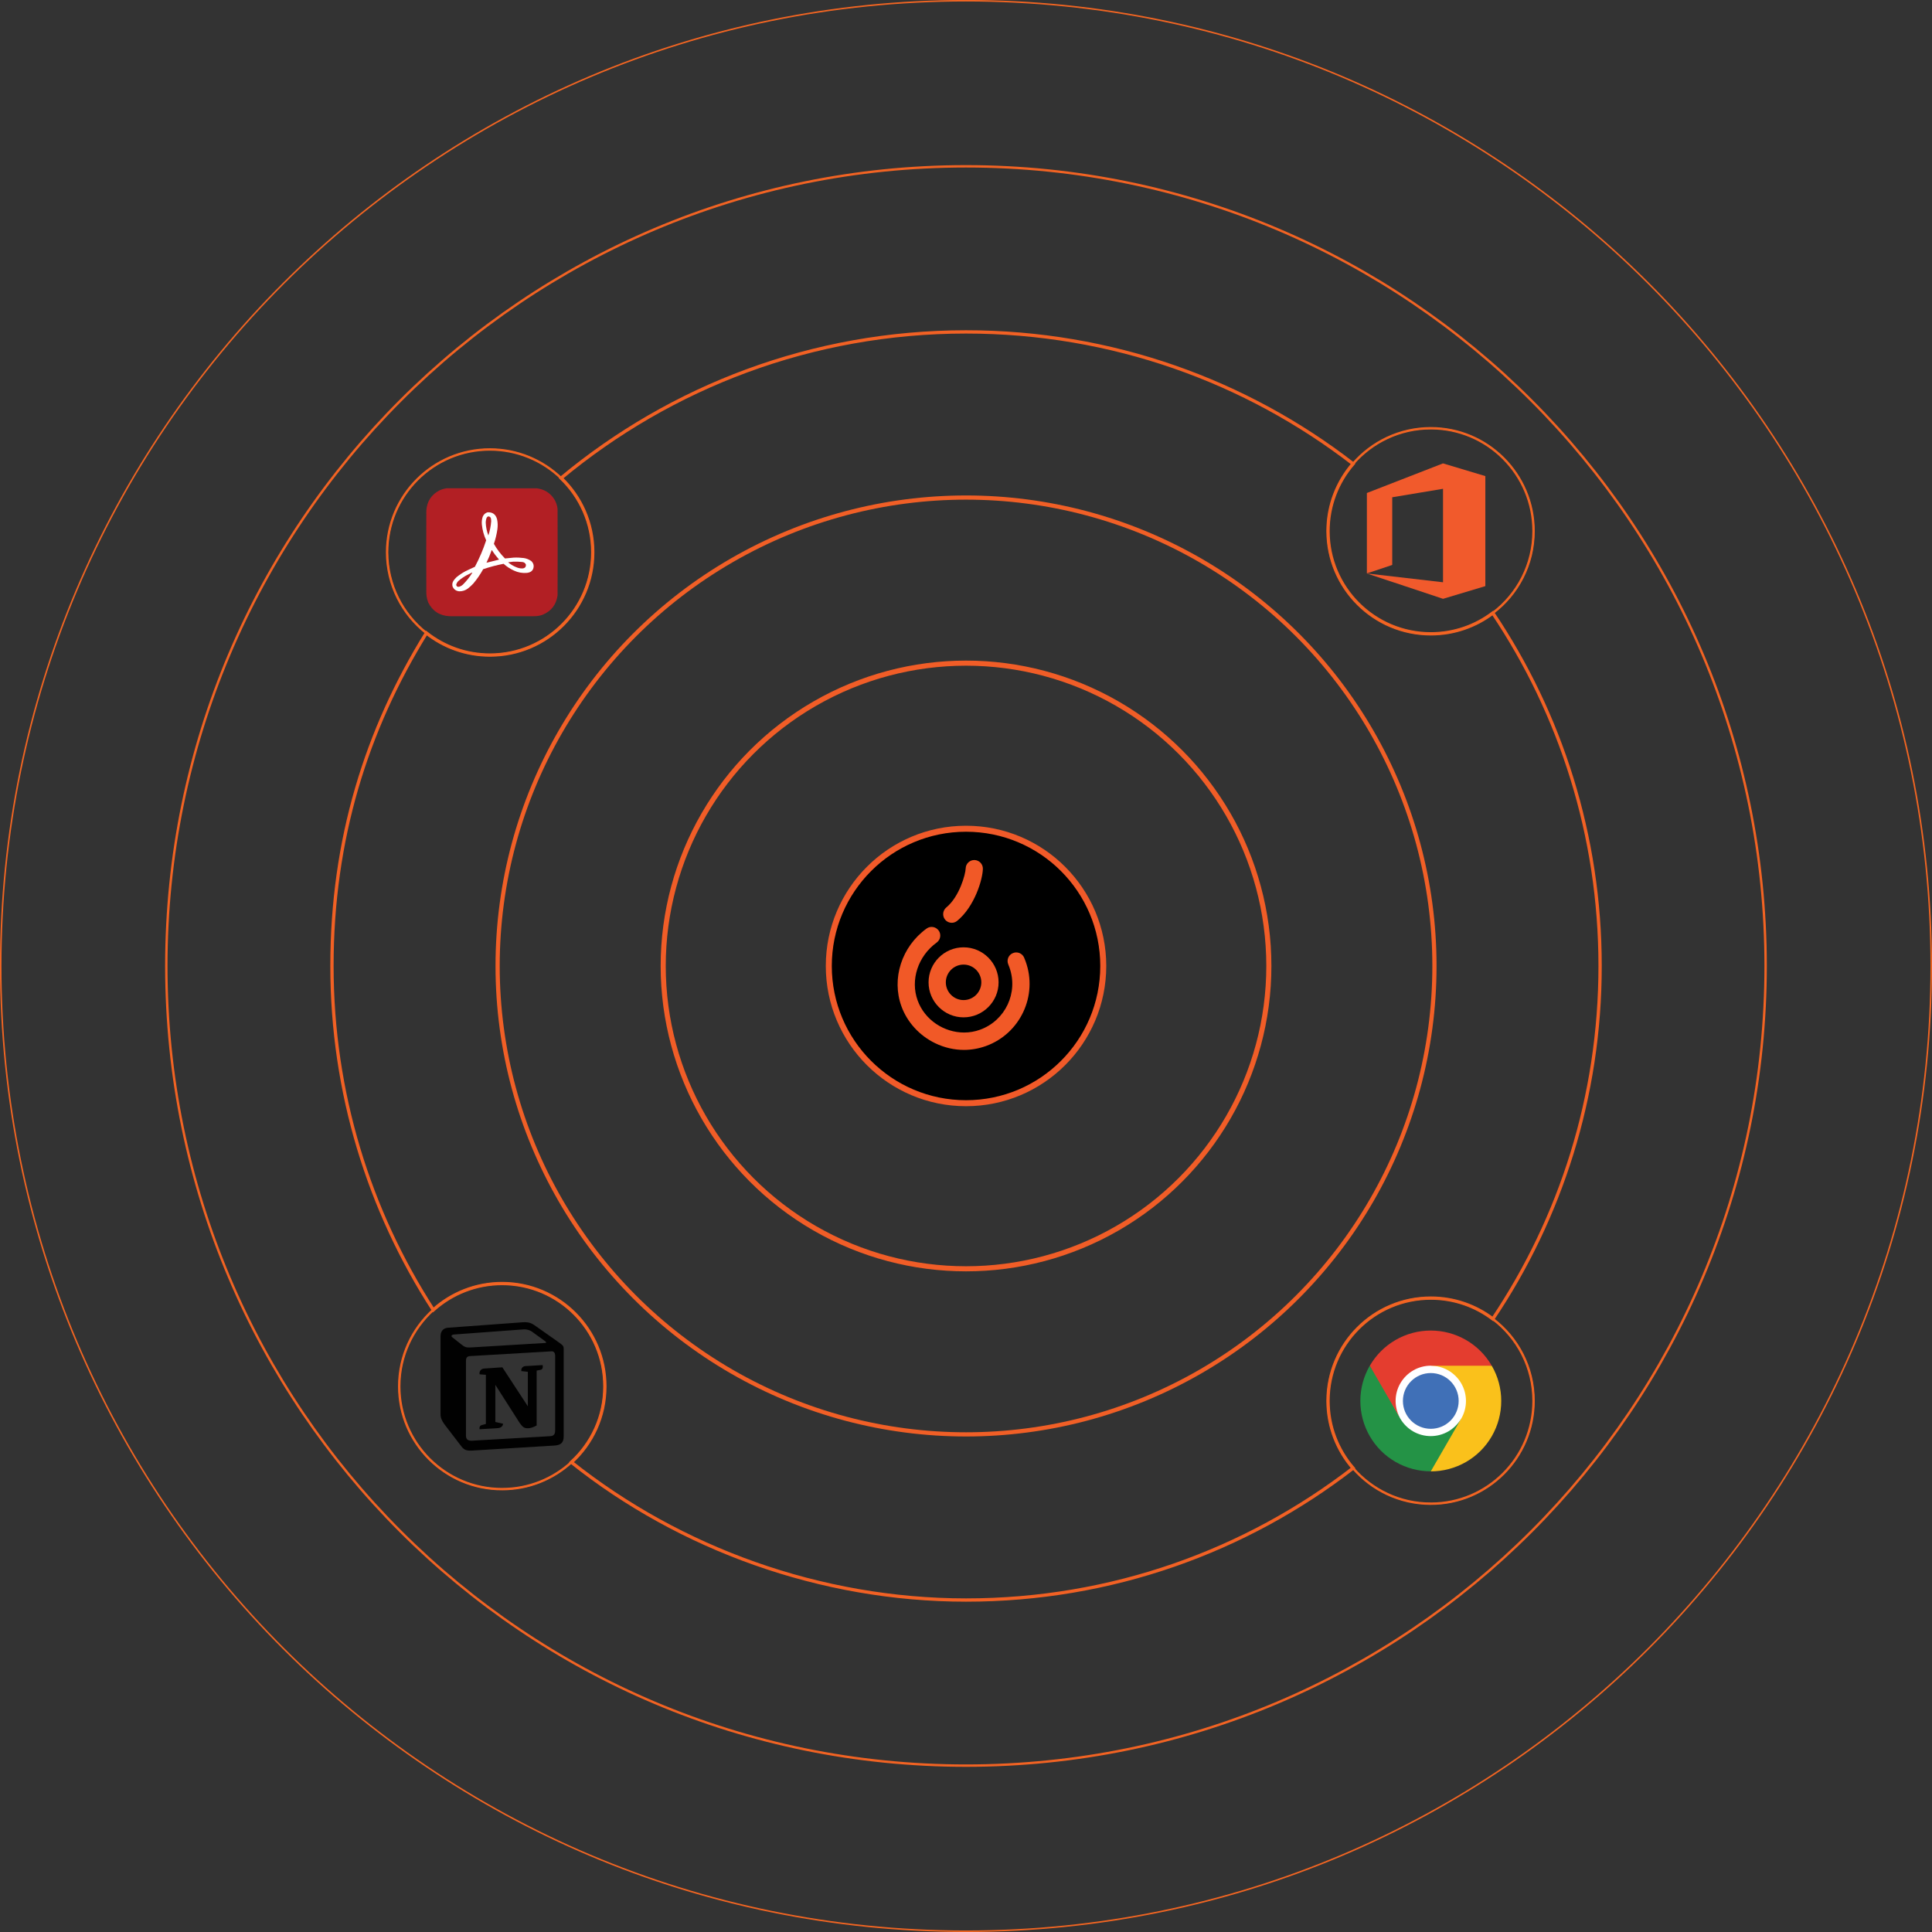 <?xml version="1.0" encoding="UTF-8"?>
<svg id="Layer_1" data-name="Layer 1" xmlns="http://www.w3.org/2000/svg" xmlns:xlink="http://www.w3.org/1999/xlink" viewBox="0 0 322.25 322.25">
  <rect x="0" y="0" width="322.25" height="322.25" fill="#333333" stroke="none"/>
  <defs>
    <style>
      .cls-1, .cls-2 {
        fill: #fff;
      }

      .cls-3 {
        fill: #f15a2c;
      }

      .cls-2, .cls-4, .cls-5, .cls-6, .cls-7 {
        fill-rule: evenodd;
      }

      .cls-8 {
        stroke: #f15d27;
        stroke-width: .85px;
      }

      .cls-8, .cls-9, .cls-10, .cls-11, .cls-12, .cls-13 {
        fill: none;
        stroke-miterlimit: 10;
      }

      .cls-9 {
        stroke: #f15f26;
        stroke-width: .7px;
      }

      .cls-4 {
        isolation: isolate;
        opacity: 1;
      }

      .cls-4, .cls-6 {
        fill: #b21f24;
      }

      .cls-5 {
        fill: #010101;
      }

      .cls-10 {
        stroke: #f15a29;
      }

      .cls-14 {
        fill: #4070b7;
      }

      .cls-15 {
        fill: #249346;
      }

      .cls-16 {
        fill: #fac11b;
      }

      .cls-17 {
        fill: #e43d2f;
      }

      .cls-11 {
        stroke: #f26522;
        stroke-width: .25px;
      }

      .cls-7 {
        fill: #b41f24;
      }

      .cls-12 {
        stroke: #f26124;
        stroke-width: .55px;
      }

      .cls-13 {
        stroke: #f26323;
        stroke-width: .4px;
      }

      .cls-18 {
        fill: url(#linear-gradient);
      }

      .cls-19 {
        fill: #f15927;
      }
    </style>
    <linearGradient id="linear-gradient" x1="138.23" y1="161.12" x2="184.02" y2="161.12" gradientUnits="userSpaceOnUse">
      <stop offset="0" stop-color="#000"/>
      <stop offset="1" stop-color="#000"/>
    </linearGradient>
  </defs>
  <circle id="background" class="cls-18" cx="161.13" cy="161.12" r="22.89"/>
  <g id="orbit">
    <circle class="cls-10" cx="161.13" cy="161.12" r="22.89"/>
    <circle class="cls-8" cx="161.13" cy="161.12" r="50.51"/>
    <circle class="cls-9" cx="161.13" cy="161.12" r="78.13"/>
    <path class="cls-12" d="M266.89,161.12c0,21.79-6.59,42.04-17.89,58.87-2.88-2.18-6.46-3.47-10.34-3.47-9.47,0-17.15,7.67-17.15,17.14,0,4.29,1.58,8.21,4.18,11.22-17.86,13.8-40.26,22-64.56,22s-47.76-8.6-65.82-22.98c3.43-3.13,5.58-7.64,5.58-12.66,0-9.47-7.67-17.15-17.14-17.15-4.42,0-8.44,1.67-11.48,4.4-10.69-16.53-16.9-36.22-16.9-57.37s5.76-39.4,15.75-55.54c2.92,2.31,6.6,3.68,10.6,3.68,9.47,0,17.15-7.68,17.15-17.15,0-4.86-2.03-9.25-5.28-12.37,18.32-15.22,41.86-24.38,67.54-24.38,24.3,0,46.7,8.2,64.56,22-2.6,3.01-4.18,6.93-4.18,11.22,0,9.47,7.68,17.14,17.15,17.14,3.88,0,7.46-1.29,10.34-3.47,11.3,16.83,17.89,37.08,17.89,58.87Z"/>
    <path class="cls-13" d="M161.12,27.74C87.47,27.74,27.74,87.46,27.74,161.12s59.72,133.38,133.38,133.38,133.38-59.72,133.38-133.38S234.78,27.74,161.12,27.74Zm77.53,43.69c9.47,0,17.14,7.68,17.14,17.15,0,5.59-2.67,10.55-6.8,13.67-2.88,2.18-6.46,3.47-10.34,3.47-9.47,0-17.15-7.67-17.15-17.14,0-4.29,1.58-8.21,4.18-11.22,3.14-3.63,7.79-5.93,12.97-5.93Zm-156.94,3.54c4.6,0,8.79,1.82,11.87,4.77,3.25,3.12,5.28,7.51,5.28,12.37,0,9.47-7.68,17.15-17.15,17.15-4,0-7.68-1.37-10.6-3.68-3.98-3.14-6.54-8.01-6.54-13.47,0-9.47,7.68-17.14,17.14-17.14Zm2.03,173.41c-9.47,0-17.15-7.67-17.15-17.14,0-5.05,2.19-9.6,5.67-12.75,3.04-2.73,7.06-4.4,11.48-4.4,9.47,0,17.14,7.68,17.14,17.15,0,5.02-2.15,9.53-5.58,12.66-3.05,2.78-7.1,4.48-11.56,4.48Zm154.91,2.43c-5.18,0-9.83-2.3-12.97-5.93-2.6-3.01-4.18-6.93-4.18-11.22,0-9.47,7.68-17.14,17.15-17.14,3.88,0,7.46,1.29,10.34,3.47,4.13,3.12,6.8,8.08,6.8,13.67,0,9.47-7.67,17.15-17.14,17.15Z"/>
    <path class="cls-11" d="M161.12,.12C72.21,.12,.12,72.2,.12,161.12s72.08,161,161,161,161-72.08,161-161S250.04,.12,161.12,.12ZM83.74,248.39c-9.47,0-17.15-7.67-17.15-17.14,0-5.05,2.19-9.6,5.67-12.75,3.04-2.73,7.06-4.4,11.48-4.4,9.47,0,17.14,7.68,17.14,17.15,0,5.02-2.15,9.53-5.58,12.66-3.05,2.78-7.1,4.48-11.56,4.48ZM238.66,71.43c9.47,0,17.14,7.68,17.14,17.15,0,5.59-2.67,10.55-6.8,13.67-2.88,2.18-6.46,3.47-10.34,3.47-9.47,0-17.15-7.67-17.15-17.14,0-4.29,1.58-8.21,4.18-11.22,3.14-3.63,7.79-5.93,12.97-5.93Zm-156.94,3.54c4.6,0,8.79,1.82,11.87,4.77,3.25,3.12,5.28,7.51,5.28,12.37,0,9.47-7.68,17.15-17.15,17.15-4,0-7.68-1.37-10.6-3.68-3.98-3.14-6.54-8.01-6.54-13.47,0-9.47,7.68-17.14,17.14-17.14ZM238.66,250.82c-5.18,0-9.83-2.3-12.97-5.93-2.6-3.01-4.18-6.93-4.18-11.22,0-9.47,7.68-17.14,17.15-17.14,3.88,0,7.46,1.29,10.34,3.47,4.13,3.12,6.8,8.08,6.8,13.67,0,9.47-7.67,17.15-17.14,17.15Z"/>
  </g>
  <g id="fidelswift">
    <path class="cls-19" d="M160.72,158.01c-3.22,0-5.84,2.62-5.84,5.84s2.62,5.84,5.84,5.84,5.84-2.62,5.84-5.84-2.62-5.84-5.84-5.84Zm0,8.8c-1.63,0-2.96-1.33-2.96-2.96s1.33-2.96,2.96-2.96,2.96,1.33,2.96,2.96-1.33,2.96-2.96,2.96Z"/>
    <path class="cls-19" d="M160.79,175.12c-1.64,0-3.29-.38-4.83-1.13-2.6-1.26-4.64-3.49-5.6-6.13-1.69-4.63,.03-9.97,4.19-12.98,.64-.47,1.54-.32,2.01,.32,.47,.64,.32,1.54-.32,2.01-3.12,2.26-4.43,6.24-3.18,9.66,1.19,3.27,4.41,5.35,7.75,5.35,.89,0,1.8-.15,2.67-.47,4.22-1.53,6.41-6.2,4.88-10.42-.06-.16-.12-.32-.18-.46-.32-.73,.02-1.58,.75-1.89,.73-.32,1.58,.02,1.89,.75,.09,.2,.17,.41,.25,.63,2.07,5.71-.9,12.04-6.61,14.11-1.2,.43-2.44,.65-3.68,.65Z"/>
    <path class="cls-19" d="M158.75,153.92c-.42,0-.83-.18-1.11-.53-.5-.61-.41-1.52,.2-2.03,2.19-1.8,3.21-5.56,3.23-6.51,.02-.79,.68-1.42,1.47-1.4,.79,.02,1.42,.68,1.4,1.47-.04,1.78-1.38,6.29-4.28,8.67-.27,.22-.59,.33-.91,.33Z"/>
  </g>
  <g id="chrome">
    <path class="cls-1" d="M238.65,240.21c3.61,0,6.54-2.93,6.54-6.54s-2.93-6.54-6.54-6.54-6.54,2.93-6.54,6.54,2.93,6.54,6.54,6.54Z"/>
    <path class="cls-15" d="M230.19,230.46c-.49-.84-1.06-1.73-1.72-2.66-1.03,1.79-1.57,3.81-1.57,5.87s.54,4.09,1.57,5.87c1.03,1.79,2.51,3.27,4.3,4.3,1.79,1.03,3.81,1.57,5.88,1.57,1.08-1.52,1.82-2.61,2.2-3.28,.74-1.29,1.7-3.13,2.88-5.53h0c-.52,.89-1.26,1.63-2.15,2.15-1.82,1.05-4.06,1.05-5.88,0-.89-.52-1.63-1.26-2.15-2.15-1.6-2.99-2.72-5.04-3.37-6.15Z"/>
    <path class="cls-16" d="M238.65,245.42c2.06,0,4.09-.54,5.88-1.57,1.79-1.03,3.27-2.51,4.3-4.3,1.03-1.79,1.57-3.81,1.57-5.88,0-2.06-.54-4.09-1.58-5.87-2.23-.22-3.87-.33-4.93-.33-1.2,0-2.95,.11-5.25,.33h0c1.03,0,2.04,.27,2.94,.79,.89,.52,1.64,1.26,2.15,2.15,1.05,1.82,1.05,4.06,0,5.88l-5.09,8.81Z"/>
    <path class="cls-14" d="M238.65,238.32c2.57,0,4.65-2.08,4.65-4.65s-2.08-4.65-4.65-4.65-4.65,2.08-4.65,4.65,2.08,4.65,4.65,4.65Z"/>
    <path class="cls-17" d="M238.65,227.8h10.17c-1.03-1.79-2.51-3.27-4.3-4.3-1.79-1.03-3.81-1.57-5.87-1.57-2.06,0-4.09,.54-5.87,1.57-1.79,1.03-3.27,2.52-4.3,4.3l5.09,8.81h0c-1.05-1.82-1.05-4.06,0-5.88,.52-.89,1.26-1.64,2.15-2.15,.89-.52,1.91-.79,2.94-.79h0Z"/>
  </g>
  <path id="notion" class="cls-5" d="M77.01,224.29c.67,.54,.92,.5,2.17,.42l11.79-.71c.25,0,.04-.25-.04-.29l-1.96-1.42c-.51-.43-1.18-.63-1.84-.54l-11.41,.84c-.42,.04-.5,.25-.33,.42l1.63,1.29h0Zm.71,2.74v12.4c0,.67,.33,.92,1.08,.87l12.96-.75c.75-.04,.84-.5,.84-1.04v-12.32c0-.54-.21-.84-.67-.79l-13.54,.79c-.5,.04-.67,.29-.67,.84h0Zm12.79,.67c.08,.37,0,.75-.38,.79l-.62,.12v9.16c-.54,.29-1.04,.46-1.46,.46-.67,0-.84-.21-1.34-.84l-4.09-6.41v6.2l1.29,.29s0,.75-1.04,.75l-2.87,.17c-.08-.17,0-.58,.29-.67l.75-.21v-8.2l-1.04-.08c-.1-.42,.16-.84,.58-.94,.04-.01,.09-.02,.13-.02l3.08-.21,4.25,6.5v-5.75l-1.08-.12c-.07-.38,.18-.75,.56-.82,.04,0,.07-.01,.11-.01l2.88-.17h0Zm-15.75-6.24l11.87-.87c1.47-.13,1.84-.04,2.76,.62l3.79,2.67c.63,.46,.84,.58,.84,1.08v14.61c0,.91-.33,1.46-1.5,1.54l-13.79,.84c-.88,.04-1.29-.08-1.75-.67l-2.79-3.63c-.5-.67-.71-1.17-.71-1.75v-12.99c0-.75,.33-1.38,1.29-1.46Z"/>
  <g id="acrobar">
    <path class="cls-4" d="M74.57,81.44c5,0,10,0,15,.01,1.26,.17,2.23,.79,2.91,1.86,.28,.49,.46,1.01,.52,1.57,.02,4.82,.02,9.64,0,14.45-.23,1.53-1.05,2.6-2.47,3.2-.43,.16-.88,.24-1.35,.25-4.74,.02-9.48,.02-14.23,0-1.63-.09-2.8-.85-3.53-2.3-.05-.17-.11-.35-.17-.54-.08-.31-.13-.63-.14-.96-.02-4.59-.02-9.18,0-13.77,.09-1.57,.83-2.71,2.22-3.43,.4-.18,.81-.29,1.23-.35Z"/>
    <path class="cls-2" d="M81.3,85.45c.85-.05,1.39,.34,1.61,1.16,.12,.56,.13,1.12,.05,1.69-.12,.82-.31,1.62-.58,2.41,.5,.89,1.12,1.71,1.85,2.44,.48-.05,.96-.1,1.44-.14,.57-.03,1.14,0,1.71,.07,.45,.07,.86,.24,1.23,.5,.4,.37,.5,.82,.31,1.33-.12,.26-.31,.44-.58,.54-.16,.06-.31,.09-.48,.11-.75,.06-1.46-.07-2.14-.39-.63-.29-1.21-.66-1.72-1.13-1.16,.22-2.29,.52-3.41,.9-.47,.85-1.01,1.64-1.63,2.38-.28,.3-.58,.58-.9,.83-.43,.33-.92,.49-1.46,.48-.53-.05-.89-.31-1.11-.79-.09-.34-.05-.66,.14-.96,.15-.22,.32-.42,.51-.6,.45-.37,.94-.7,1.46-.98,.53-.26,1.07-.52,1.61-.76,.75-1.42,1.38-2.89,1.88-4.42-.39-.84-.63-1.72-.72-2.64-.04-.43,0-.86,.14-1.28,.15-.38,.42-.63,.81-.75Z"/>
    <path class="cls-6" d="M81.39,86.14c.29-.02,.46,.11,.51,.41,.02,.12,.03,.25,.03,.38-.06,.81-.22,1.61-.47,2.38-.26-.68-.41-1.38-.44-2.11,0-.31,.05-.6,.17-.88,.06-.07,.13-.13,.19-.18Z"/>
    <path class="cls-6" d="M82.01,91.77s.04,0,.06,.02c.35,.55,.74,1.06,1.17,1.55-.71,.17-1.4,.34-2.1,.52,.33-.68,.62-1.38,.87-2.1Z"/>
    <path class="cls-6" d="M85.56,93.68c.53-.01,1.05,0,1.57,.06,.27,.03,.46,.16,.58,.4,.05,.39-.13,.61-.51,.67-.36,.02-.7-.04-1.03-.18-.52-.2-.99-.48-1.41-.83,.04-.02,.07-.03,.11-.03,.23-.03,.46-.05,.68-.08Z"/>
    <path class="cls-7" d="M78.72,95.51c.08,0,.09,.01,.03,.07-.43,.7-.95,1.34-1.54,1.93-.19,.17-.4,.29-.64,.36-.27,.05-.43-.06-.48-.33,.07-.27,.2-.49,.41-.67,.43-.37,.9-.69,1.41-.96,.27-.13,.53-.27,.8-.4Z"/>
  </g>
  <path id="office" class="cls-3" d="M240.69,77.29l-12.7,4.94v13.41l4.23-1.41v-11.29l8.47-1.41v15.59l-12.7-1.47,12.7,4.23,7.06-2.12v-18.35l-7.06-2.12Z"/>
</svg>